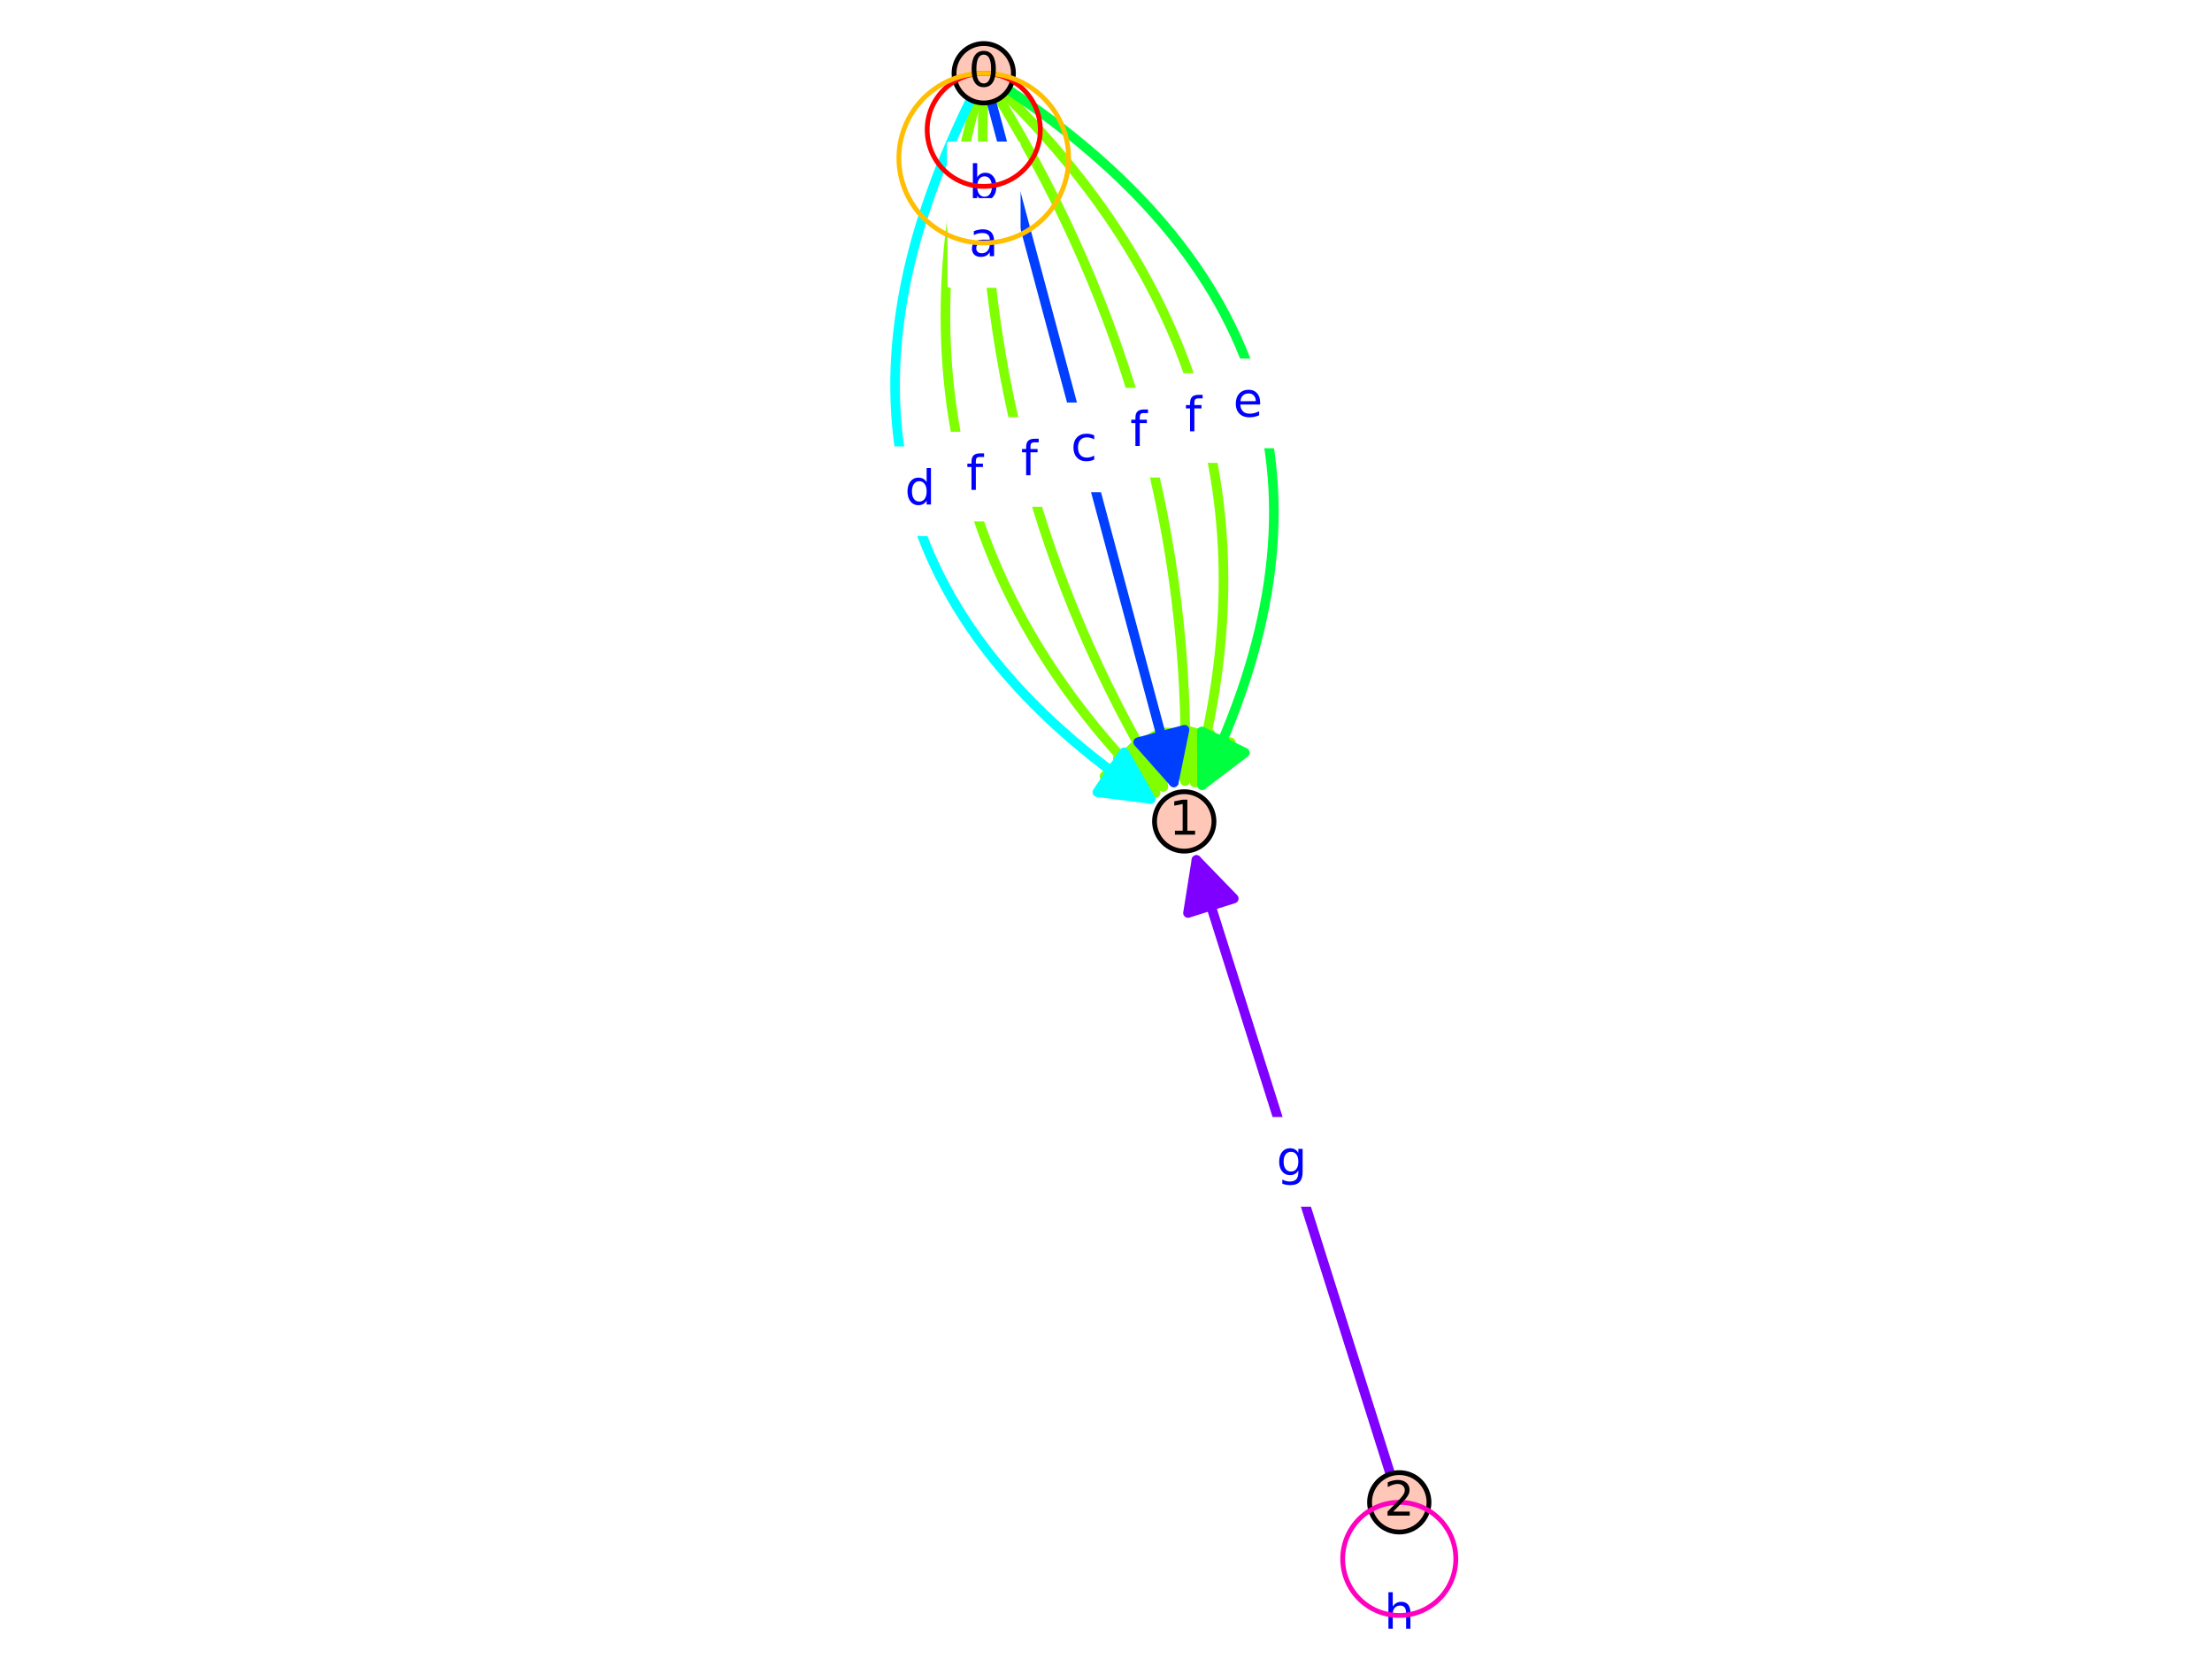 <?xml version="1.0" encoding="utf-8" standalone="no"?>
<!DOCTYPE svg PUBLIC "-//W3C//DTD SVG 1.1//EN"
  "http://www.w3.org/Graphics/SVG/1.1/DTD/svg11.dtd">
<!-- Created with matplotlib (http://matplotlib.org/) -->
<svg height="345.6pt" version="1.1" viewBox="0 0 460.8 345.6" width="460.8pt" xmlns="http://www.w3.org/2000/svg" xmlns:xlink="http://www.w3.org/1999/xlink">
 <defs>
  <style type="text/css">
*{stroke-linecap:butt;stroke-linejoin:round;}
  </style>
 </defs>
 <g id="figure_1">
  <g id="patch_1">
   <path d="M 0 345.6 
L 460.8 345.6 
L 460.8 0 
L 0 0 
z
" style="fill:#ffffff;"/>
  </g>
  <g id="axes_1">
   <g id="patch_2">
    <path d="M 154.606 343.08 
L 306.194 343.08 
L 306.194 2.52 
L 154.606 2.52 
z
" style="fill:#ffffff;"/>
   </g>
   <g id="patch_3">
    <path clip-path="url(#pb44ba424a4)" d="M 208.147 20.552 
Q 248.581 87.088 246.889 162.692 
" style="fill:none;stroke:#7fff00;stroke-linecap:round;stroke-width:2;"/>
    <path clip-path="url(#pb44ba424a4)" d="M 252.111 152.806 
L 246.889 162.692 
L 242.114 152.582 
L 252.111 152.806 
z
" style="fill:#7fff00;stroke:#7fff00;stroke-linecap:round;stroke-width:2;"/>
   </g>
   <g id="patch_4">
    <path clip-path="url(#pb44ba424a4)" d="M 204.794 21.45 
Q 203.051 99.29 242.324 163.915 
" style="fill:none;stroke:#7fff00;stroke-linecap:round;stroke-width:2;"/>
    <path clip-path="url(#pb44ba424a4)" d="M 241.403 152.773 
L 242.324 163.915 
L 232.858 157.966 
L 241.403 152.773 
z
" style="fill:#7fff00;stroke:#7fff00;stroke-linecap:round;stroke-width:2;"/>
   </g>
   <g id="patch_5">
    <path clip-path="url(#pb44ba424a4)" d="M 209.333 19.616 
Q 271.346 80.987 248.923 162.988 
" style="fill:none;stroke:#7fff00;stroke-linecap:round;stroke-width:2;"/>
    <path clip-path="url(#pb44ba424a4)" d="M 256.384 154.661 
L 248.923 162.988 
L 246.738 152.023 
L 256.384 154.661 
z
" style="fill:#7fff00;stroke:#7fff00;stroke-linecap:round;stroke-width:2;"/>
   </g>
   <g id="patch_6">
    <path clip-path="url(#pb44ba424a4)" d="M 203.299 21.233 
Q 180.286 105.39 240.71 165.189 
" style="fill:none;stroke:#7fff00;stroke-linecap:round;stroke-width:2;"/>
    <path clip-path="url(#pb44ba424a4)" d="M 237.12 154.601 
L 240.71 165.189 
L 230.085 161.709 
L 237.12 154.601 
z
" style="fill:#7fff00;stroke:#7fff00;stroke-linecap:round;stroke-width:2;"/>
   </g>
   <g id="patch_7">
    <path clip-path="url(#pb44ba424a4)" d="M 210.079 18.702 
Q 294.111 74.886 250.425 163.557 
" style="fill:none;stroke:#00ff3f;stroke-linecap:round;stroke-width:2;"/>
    <path clip-path="url(#pb44ba424a4)" d="M 259.329 156.797 
L 250.425 163.557 
L 250.359 152.377 
L 259.329 156.797 
z
" style="fill:#00ff3f;stroke:#00ff3f;stroke-linecap:round;stroke-width:2;"/>
   </g>
   <g id="patch_8">
    <path clip-path="url(#pb44ba424a4)" d="M 202.196 20.814 
Q 157.522 111.491 239.695 166.433 
" style="fill:none;stroke:#00ffff;stroke-linecap:round;stroke-width:2;"/>
    <path clip-path="url(#pb44ba424a4)" d="M 234.161 156.718 
L 239.695 166.433 
L 228.602 165.031 
L 234.161 156.718 
z
" style="fill:#00ffff;stroke:#00ffff;stroke-linecap:round;stroke-width:2;"/>
   </g>
   <g id="matplotlib.axis_1"/>
   <g id="matplotlib.axis_2"/>
   <g id="patch_9">
    <path clip-path="url(#pb44ba424a4)" d="M 249.238 179.153 
Q 269.097 242.04 289.63 307.059 
" style="fill:none;stroke:#7f00ff;stroke-linecap:round;stroke-width:2;"/>
    <path clip-path="url(#pb44ba424a4)" d="M 247.481 190.195 
L 249.238 179.153 
L 257.017 187.183 
L 247.481 190.195 
z
" style="fill:#7f00ff;stroke:#7f00ff;stroke-linecap:round;stroke-width:2;"/>
   </g>
   <g id="patch_10">
    <path clip-path="url(#pb44ba424a4)" d="M 206.535 21.241 
Q 225.816 93.189 244.519 162.977 
" style="fill:none;stroke:#003fff;stroke-linecap:round;stroke-width:2;"/>
    <path clip-path="url(#pb44ba424a4)" d="M 246.76 152.023 
L 244.519 162.977 
L 237.101 154.612 
L 246.76 152.023 
z
" style="fill:#003fff;stroke:#003fff;stroke-linecap:round;stroke-width:2;"/>
   </g>
   <g id="text_1">
    <g id="patch_11">
     <path d="M 197.758 47.668 
L 212.106 47.668 
L 212.106 29.99 
L 197.758 29.99 
z
" style="fill:#ffffff;stroke:#ffffff;stroke-linejoin:miter;"/>
    </g>
    <!-- b -->
    <defs>
     <path d="M 48.688 27.297 
Q 48.688 37.203 44.609 42.844 
Q 40.531 48.484 33.406 48.484 
Q 26.266 48.484 22.188 42.844 
Q 18.109 37.203 18.109 27.297 
Q 18.109 17.391 22.188 11.75 
Q 26.266 6.109 33.406 6.109 
Q 40.531 6.109 44.609 11.75 
Q 48.688 17.391 48.688 27.297 
z
M 18.109 46.391 
Q 20.953 51.266 25.266 53.625 
Q 29.594 56 35.594 56 
Q 45.562 56 51.781 48.094 
Q 58.016 40.188 58.016 27.297 
Q 58.016 14.406 51.781 6.484 
Q 45.562 -1.422 35.594 -1.422 
Q 29.594 -1.422 25.266 0.953 
Q 20.953 3.328 18.109 8.203 
L 18.109 0 
L 9.078 0 
L 9.078 75.984 
L 18.109 75.984 
z
" id="DejaVuSans-62"/>
    </defs>
    <g style="fill:#0000ff;" transform="translate(201.758 41.588)scale(0.1 -0.1)">
     <use xlink:href="#DejaVuSans-62"/>
    </g>
   </g>
   <g id="text_2">
    <g id="patch_12">
     <path d="M 197.868 59.452 
L 211.996 59.452 
L 211.996 41.774 
L 197.868 41.774 
z
" style="fill:#ffffff;stroke:#ffffff;stroke-linejoin:miter;"/>
    </g>
    <!-- a -->
    <defs>
     <path d="M 34.281 27.484 
Q 23.391 27.484 19.188 25 
Q 14.984 22.516 14.984 16.5 
Q 14.984 11.719 18.141 8.906 
Q 21.297 6.109 26.703 6.109 
Q 34.188 6.109 38.703 11.406 
Q 43.219 16.703 43.219 25.484 
L 43.219 27.484 
z
M 52.203 31.203 
L 52.203 0 
L 43.219 0 
L 43.219 8.297 
Q 40.141 3.328 35.547 0.953 
Q 30.953 -1.422 24.312 -1.422 
Q 15.922 -1.422 10.953 3.297 
Q 6 8.016 6 15.922 
Q 6 25.141 12.172 29.828 
Q 18.359 34.516 30.609 34.516 
L 43.219 34.516 
L 43.219 35.406 
Q 43.219 41.609 39.141 45 
Q 35.062 48.391 27.688 48.391 
Q 23 48.391 18.547 47.266 
Q 14.109 46.141 10.016 43.891 
L 10.016 52.203 
Q 14.938 54.109 19.578 55.047 
Q 24.219 56 28.609 56 
Q 40.484 56 46.344 49.844 
Q 52.203 43.703 52.203 31.203 
z
" id="DejaVuSans-61"/>
    </defs>
    <g style="fill:#0000ff;" transform="translate(201.868 53.372)scale(0.1 -0.1)">
     <use xlink:href="#DejaVuSans-61"/>
    </g>
   </g>
   <g id="text_3">
    <g id="patch_13">
     <path d="M 231.438 98.977 
L 242.959 98.977 
L 242.959 81.299 
L 231.438 81.299 
z
" style="fill:#ffffff;stroke:#ffffff;stroke-linejoin:miter;"/>
    </g>
    <!-- f -->
    <defs>
     <path d="M 37.109 75.984 
L 37.109 68.5 
L 28.516 68.5 
Q 23.688 68.5 21.797 66.547 
Q 19.922 64.594 19.922 59.516 
L 19.922 54.688 
L 34.719 54.688 
L 34.719 47.703 
L 19.922 47.703 
L 19.922 0 
L 10.891 0 
L 10.891 47.703 
L 2.297 47.703 
L 2.297 54.688 
L 10.891 54.688 
L 10.891 58.5 
Q 10.891 67.625 15.141 71.797 
Q 19.391 75.984 28.609 75.984 
z
" id="DejaVuSans-66"/>
    </defs>
    <g style="fill:#0000ff;" transform="translate(235.438 92.898)scale(0.1 -0.1)">
     <use xlink:href="#DejaVuSans-66"/>
    </g>
   </g>
   <g id="text_4">
    <g id="patch_14">
     <path d="M 208.674 105.078 
L 220.194 105.078 
L 220.194 87.4 
L 208.674 87.4 
z
" style="fill:#ffffff;stroke:#ffffff;stroke-linejoin:miter;"/>
    </g>
    <!-- f -->
    <g style="fill:#0000ff;" transform="translate(212.674 98.999)scale(0.1 -0.1)">
     <use xlink:href="#DejaVuSans-66"/>
    </g>
   </g>
   <g id="text_5">
    <g id="patch_15">
     <path d="M 242.821 95.927 
L 254.341 95.927 
L 254.341 78.249 
L 242.821 78.249 
z
" style="fill:#ffffff;stroke:#ffffff;stroke-linejoin:miter;"/>
    </g>
    <!-- f -->
    <g style="fill:#0000ff;" transform="translate(246.821 89.847)scale(0.1 -0.1)">
     <use xlink:href="#DejaVuSans-66"/>
    </g>
   </g>
   <g id="text_6">
    <g id="patch_16">
     <path d="M 197.291 108.129 
L 208.811 108.129 
L 208.811 90.451 
L 197.291 90.451 
z
" style="fill:#ffffff;stroke:#ffffff;stroke-linejoin:miter;"/>
    </g>
    <!-- f -->
    <g style="fill:#0000ff;" transform="translate(201.291 102.049)scale(0.1 -0.1)">
     <use xlink:href="#DejaVuSans-66"/>
    </g>
   </g>
   <g id="text_7">
    <g id="patch_17">
     <path d="M 252.887 92.877 
L 267.04 92.877 
L 267.04 75.199 
L 252.887 75.199 
z
" style="fill:#ffffff;stroke:#ffffff;stroke-linejoin:miter;"/>
    </g>
    <!-- e -->
    <defs>
     <path d="M 56.203 29.594 
L 56.203 25.203 
L 14.891 25.203 
Q 15.484 15.922 20.484 11.062 
Q 25.484 6.203 34.422 6.203 
Q 39.594 6.203 44.453 7.469 
Q 49.312 8.734 54.109 11.281 
L 54.109 2.781 
Q 49.266 0.734 44.188 -0.344 
Q 39.109 -1.422 33.891 -1.422 
Q 20.797 -1.422 13.156 6.188 
Q 5.516 13.812 5.516 26.812 
Q 5.516 40.234 12.766 48.109 
Q 20.016 56 32.328 56 
Q 43.359 56 49.781 48.891 
Q 56.203 41.797 56.203 29.594 
z
M 47.219 32.234 
Q 47.125 39.594 43.094 43.984 
Q 39.062 48.391 32.422 48.391 
Q 24.906 48.391 20.391 44.141 
Q 15.875 39.891 15.188 32.172 
z
" id="DejaVuSans-65"/>
    </defs>
    <g style="fill:#0000ff;" transform="translate(256.887 86.797)scale(0.1 -0.1)">
     <use xlink:href="#DejaVuSans-65"/>
    </g>
   </g>
   <g id="text_8">
    <g id="patch_18">
     <path d="M 184.495 111.179 
L 198.843 111.179 
L 198.843 93.501 
L 184.495 93.501 
z
" style="fill:#ffffff;stroke:#ffffff;stroke-linejoin:miter;"/>
    </g>
    <!-- d -->
    <defs>
     <path d="M 45.406 46.391 
L 45.406 75.984 
L 54.391 75.984 
L 54.391 0 
L 45.406 0 
L 45.406 8.203 
Q 42.578 3.328 38.25 0.953 
Q 33.938 -1.422 27.875 -1.422 
Q 17.969 -1.422 11.734 6.484 
Q 5.516 14.406 5.516 27.297 
Q 5.516 40.188 11.734 48.094 
Q 17.969 56 27.875 56 
Q 33.938 56 38.25 53.625 
Q 42.578 51.266 45.406 46.391 
z
M 14.797 27.297 
Q 14.797 17.391 18.875 11.75 
Q 22.953 6.109 30.078 6.109 
Q 37.203 6.109 41.297 11.75 
Q 45.406 17.391 45.406 27.297 
Q 45.406 37.203 41.297 42.844 
Q 37.203 48.484 30.078 48.484 
Q 22.953 48.484 18.875 42.844 
Q 14.797 37.203 14.797 27.297 
z
" id="DejaVuSans-64"/>
    </defs>
    <g style="fill:#0000ff;" transform="translate(188.495 105.099)scale(0.1 -0.1)">
     <use xlink:href="#DejaVuSans-64"/>
    </g>
   </g>
   <g id="text_9">
    <g id="patch_19">
     <path d="M 284.326 345.37 
L 298.663 345.37 
L 298.663 327.692 
L 284.326 327.692 
z
" style="fill:#ffffff;stroke:#ffffff;stroke-linejoin:miter;"/>
    </g>
    <!-- h -->
    <defs>
     <path d="M 54.891 33.016 
L 54.891 0 
L 45.906 0 
L 45.906 32.719 
Q 45.906 40.484 42.875 44.328 
Q 39.844 48.188 33.797 48.188 
Q 26.516 48.188 22.312 43.547 
Q 18.109 38.922 18.109 30.906 
L 18.109 0 
L 9.078 0 
L 9.078 75.984 
L 18.109 75.984 
L 18.109 46.188 
Q 21.344 51.125 25.703 53.562 
Q 30.078 56 35.797 56 
Q 45.219 56 50.047 50.172 
Q 54.891 44.344 54.891 33.016 
z
" id="DejaVuSans-68"/>
    </defs>
    <g style="fill:#0000ff;" transform="translate(288.326 339.29)scale(0.1 -0.1)">
     <use xlink:href="#DejaVuSans-68"/>
    </g>
   </g>
   <g id="text_10">
    <g id="patch_20">
     <path d="M 261.923 250.879 
L 276.272 250.879 
L 276.272 233.201 
L 261.923 233.201 
z
" style="fill:#ffffff;stroke:#ffffff;stroke-linejoin:miter;"/>
    </g>
    <!-- g -->
    <defs>
     <path d="M 45.406 27.984 
Q 45.406 37.75 41.375 43.109 
Q 37.359 48.484 30.078 48.484 
Q 22.859 48.484 18.828 43.109 
Q 14.797 37.75 14.797 27.984 
Q 14.797 18.266 18.828 12.891 
Q 22.859 7.516 30.078 7.516 
Q 37.359 7.516 41.375 12.891 
Q 45.406 18.266 45.406 27.984 
z
M 54.391 6.781 
Q 54.391 -7.172 48.188 -13.984 
Q 42 -20.797 29.203 -20.797 
Q 24.469 -20.797 20.266 -20.094 
Q 16.062 -19.391 12.109 -17.922 
L 12.109 -9.188 
Q 16.062 -11.328 19.922 -12.344 
Q 23.781 -13.375 27.781 -13.375 
Q 36.625 -13.375 41.016 -8.766 
Q 45.406 -4.156 45.406 5.172 
L 45.406 9.625 
Q 42.625 4.781 38.281 2.391 
Q 33.938 0 27.875 0 
Q 17.828 0 11.672 7.656 
Q 5.516 15.328 5.516 27.984 
Q 5.516 40.672 11.672 48.328 
Q 17.828 56 27.875 56 
Q 33.938 56 38.281 53.609 
Q 42.625 51.219 45.406 46.391 
L 45.406 54.688 
L 54.391 54.688 
z
" id="DejaVuSans-67"/>
    </defs>
    <g style="fill:#0000ff;" transform="translate(265.923 244.799)scale(0.1 -0.1)">
     <use xlink:href="#DejaVuSans-67"/>
    </g>
   </g>
   <g id="text_11">
    <g id="patch_21">
     <path d="M 219.067 102.028 
L 232.565 102.028 
L 232.565 84.35 
L 219.067 84.35 
z
" style="fill:#ffffff;stroke:#ffffff;stroke-linejoin:miter;"/>
    </g>
    <!-- c -->
    <defs>
     <path d="M 48.781 52.594 
L 48.781 44.188 
Q 44.969 46.297 41.141 47.344 
Q 37.312 48.391 33.406 48.391 
Q 24.656 48.391 19.812 42.844 
Q 14.984 37.312 14.984 27.297 
Q 14.984 17.281 19.812 11.734 
Q 24.656 6.203 33.406 6.203 
Q 37.312 6.203 41.141 7.25 
Q 44.969 8.297 48.781 10.406 
L 48.781 2.094 
Q 45.016 0.344 40.984 -0.531 
Q 36.969 -1.422 32.422 -1.422 
Q 20.062 -1.422 12.781 6.344 
Q 5.516 14.109 5.516 27.297 
Q 5.516 40.672 12.859 48.328 
Q 20.219 56 33.016 56 
Q 37.156 56 41.109 55.141 
Q 45.062 54.297 48.781 52.594 
z
" id="DejaVuSans-63"/>
    </defs>
    <g style="fill:#0000ff;" transform="translate(223.067 95.948)scale(0.1 -0.1)">
     <use xlink:href="#DejaVuSans-63"/>
    </g>
   </g>
   <g id="patch_22">
    <path d="M 204.932 21.452 
C 206.574 21.452 208.149 20.8 209.31 19.638 
C 210.471 18.477 211.123 16.903 211.123 15.261 
C 211.123 13.619 210.471 12.044 209.31 10.883 
C 208.149 9.722 206.574 9.069 204.932 9.069 
C 203.29 9.069 201.715 9.722 200.554 10.883 
C 199.393 12.044 198.741 13.619 198.741 15.261 
C 198.741 16.903 199.393 18.477 200.554 19.638 
C 201.715 20.8 203.29 21.452 204.932 21.452 
z
" style="fill:#fec7b8;stroke:#000000;stroke-linejoin:miter;"/>
   </g>
   <g id="patch_23">
    <path d="M 246.7 177.308 
C 248.342 177.308 249.917 176.656 251.078 175.495 
C 252.239 174.334 252.892 172.759 252.892 171.117 
C 252.892 169.475 252.239 167.9 251.078 166.739 
C 249.917 165.578 248.342 164.926 246.7 164.926 
C 245.058 164.926 243.483 165.578 242.322 166.739 
C 241.161 167.9 240.509 169.475 240.509 171.117 
C 240.509 172.759 241.161 174.334 242.322 175.495 
C 243.483 176.656 245.058 177.308 246.7 177.308 
z
" style="fill:#fec7b8;stroke:#000000;stroke-linejoin:miter;"/>
   </g>
   <g id="patch_24">
    <path d="M 291.494 319.154 
C 293.136 319.154 294.711 318.502 295.872 317.34 
C 297.033 316.179 297.686 314.605 297.686 312.963 
C 297.686 311.321 297.033 309.746 295.872 308.585 
C 294.711 307.424 293.136 306.771 291.494 306.771 
C 289.852 306.771 288.278 307.424 287.116 308.585 
C 285.955 309.746 285.303 311.321 285.303 312.963 
C 285.303 314.605 285.955 316.179 287.116 317.34 
C 288.278 318.502 289.852 319.154 291.494 319.154 
z
" style="fill:#fec7b8;stroke:#000000;stroke-linejoin:miter;"/>
   </g>
   <g id="patch_25">
    <path clip-path="url(#pb44ba424a4)" d="M 204.932 38.829 
C 208.057 38.829 211.055 37.587 213.265 35.377 
C 215.475 33.167 216.716 30.17 216.716 27.045 
C 216.716 23.919 215.475 20.922 213.265 18.712 
C 211.055 16.502 208.057 15.261 204.932 15.261 
C 201.807 15.261 198.809 16.502 196.6 18.712 
C 194.39 20.922 193.148 23.919 193.148 27.045 
C 193.148 30.17 194.39 33.167 196.6 35.377 
C 198.809 37.587 201.807 38.829 204.932 38.829 
z
" style="fill:none;stroke:#ff0000;stroke-linejoin:miter;"/>
   </g>
   <g id="patch_26">
    <path clip-path="url(#pb44ba424a4)" d="M 204.932 50.613 
C 209.62 50.613 214.116 48.75 217.431 45.436 
C 220.746 42.121 222.608 37.624 222.608 32.937 
C 222.608 28.249 220.746 23.753 217.431 20.438 
C 214.116 17.123 209.62 15.261 204.932 15.261 
C 200.244 15.261 195.748 17.123 192.433 20.438 
C 189.118 23.753 187.256 28.249 187.256 32.937 
C 187.256 37.624 189.118 42.121 192.433 45.436 
C 195.748 48.75 200.244 50.613 204.932 50.613 
z
" style="fill:none;stroke:#ffbf00;stroke-linejoin:miter;"/>
   </g>
   <g id="patch_27">
    <path clip-path="url(#pb44ba424a4)" d="M 291.494 336.531 
C 294.62 336.531 297.617 335.289 299.827 333.079 
C 302.037 330.869 303.278 327.872 303.278 324.747 
C 303.278 321.621 302.037 318.624 299.827 316.414 
C 297.617 314.204 294.62 312.963 291.494 312.963 
C 288.369 312.963 285.372 314.204 283.162 316.414 
C 280.952 318.624 279.71 321.621 279.71 324.747 
C 279.71 327.872 280.952 330.869 283.162 333.079 
C 285.372 335.289 288.369 336.531 291.494 336.531 
z
" style="fill:none;stroke:#ff00bf;stroke-linejoin:miter;"/>
   </g>
   <g id="text_12">
    <!-- 0 -->
    <defs>
     <path d="M 31.781 66.406 
Q 24.172 66.406 20.328 58.906 
Q 16.5 51.422 16.5 36.375 
Q 16.5 21.391 20.328 13.891 
Q 24.172 6.391 31.781 6.391 
Q 39.453 6.391 43.281 13.891 
Q 47.125 21.391 47.125 36.375 
Q 47.125 51.422 43.281 58.906 
Q 39.453 66.406 31.781 66.406 
z
M 31.781 74.219 
Q 44.047 74.219 50.516 64.516 
Q 56.984 54.828 56.984 36.375 
Q 56.984 17.969 50.516 8.266 
Q 44.047 -1.422 31.781 -1.422 
Q 19.531 -1.422 13.062 8.266 
Q 6.594 17.969 6.594 36.375 
Q 6.594 54.828 13.062 64.516 
Q 19.531 74.219 31.781 74.219 
z
" id="DejaVuSans-30"/>
    </defs>
    <g transform="translate(201.751 18.02)scale(0.1 -0.1)">
     <use xlink:href="#DejaVuSans-30"/>
    </g>
   </g>
   <g id="text_13">
    <!-- 1 -->
    <defs>
     <path d="M 12.406 8.297 
L 28.516 8.297 
L 28.516 63.922 
L 10.984 60.406 
L 10.984 69.391 
L 28.422 72.906 
L 38.281 72.906 
L 38.281 8.297 
L 54.391 8.297 
L 54.391 0 
L 12.406 0 
z
" id="DejaVuSans-31"/>
    </defs>
    <g transform="translate(243.519 173.876)scale(0.1 -0.1)">
     <use xlink:href="#DejaVuSans-31"/>
    </g>
   </g>
   <g id="text_14">
    <!-- 2 -->
    <defs>
     <path d="M 19.188 8.297 
L 53.609 8.297 
L 53.609 0 
L 7.328 0 
L 7.328 8.297 
Q 12.938 14.109 22.625 23.891 
Q 32.328 33.688 34.812 36.531 
Q 39.547 41.844 41.422 45.531 
Q 43.312 49.219 43.312 52.781 
Q 43.312 58.594 39.234 62.25 
Q 35.156 65.922 28.609 65.922 
Q 23.969 65.922 18.812 64.312 
Q 13.672 62.703 7.812 59.422 
L 7.812 69.391 
Q 13.766 71.781 18.938 73 
Q 24.125 74.219 28.422 74.219 
Q 39.75 74.219 46.484 68.547 
Q 53.219 62.891 53.219 53.422 
Q 53.219 48.922 51.531 44.891 
Q 49.859 40.875 45.406 35.406 
Q 44.188 33.984 37.641 27.219 
Q 31.109 20.453 19.188 8.297 
z
" id="DejaVuSans-32"/>
    </defs>
    <g transform="translate(288.313 315.722)scale(0.1 -0.1)">
     <use xlink:href="#DejaVuSans-32"/>
    </g>
   </g>
  </g>
 </g>
 <defs>
  <clipPath id="pb44ba424a4">
   <rect height="340.56" width="151.587" x="154.606" y="2.52"/>
  </clipPath>
 </defs>
</svg>
